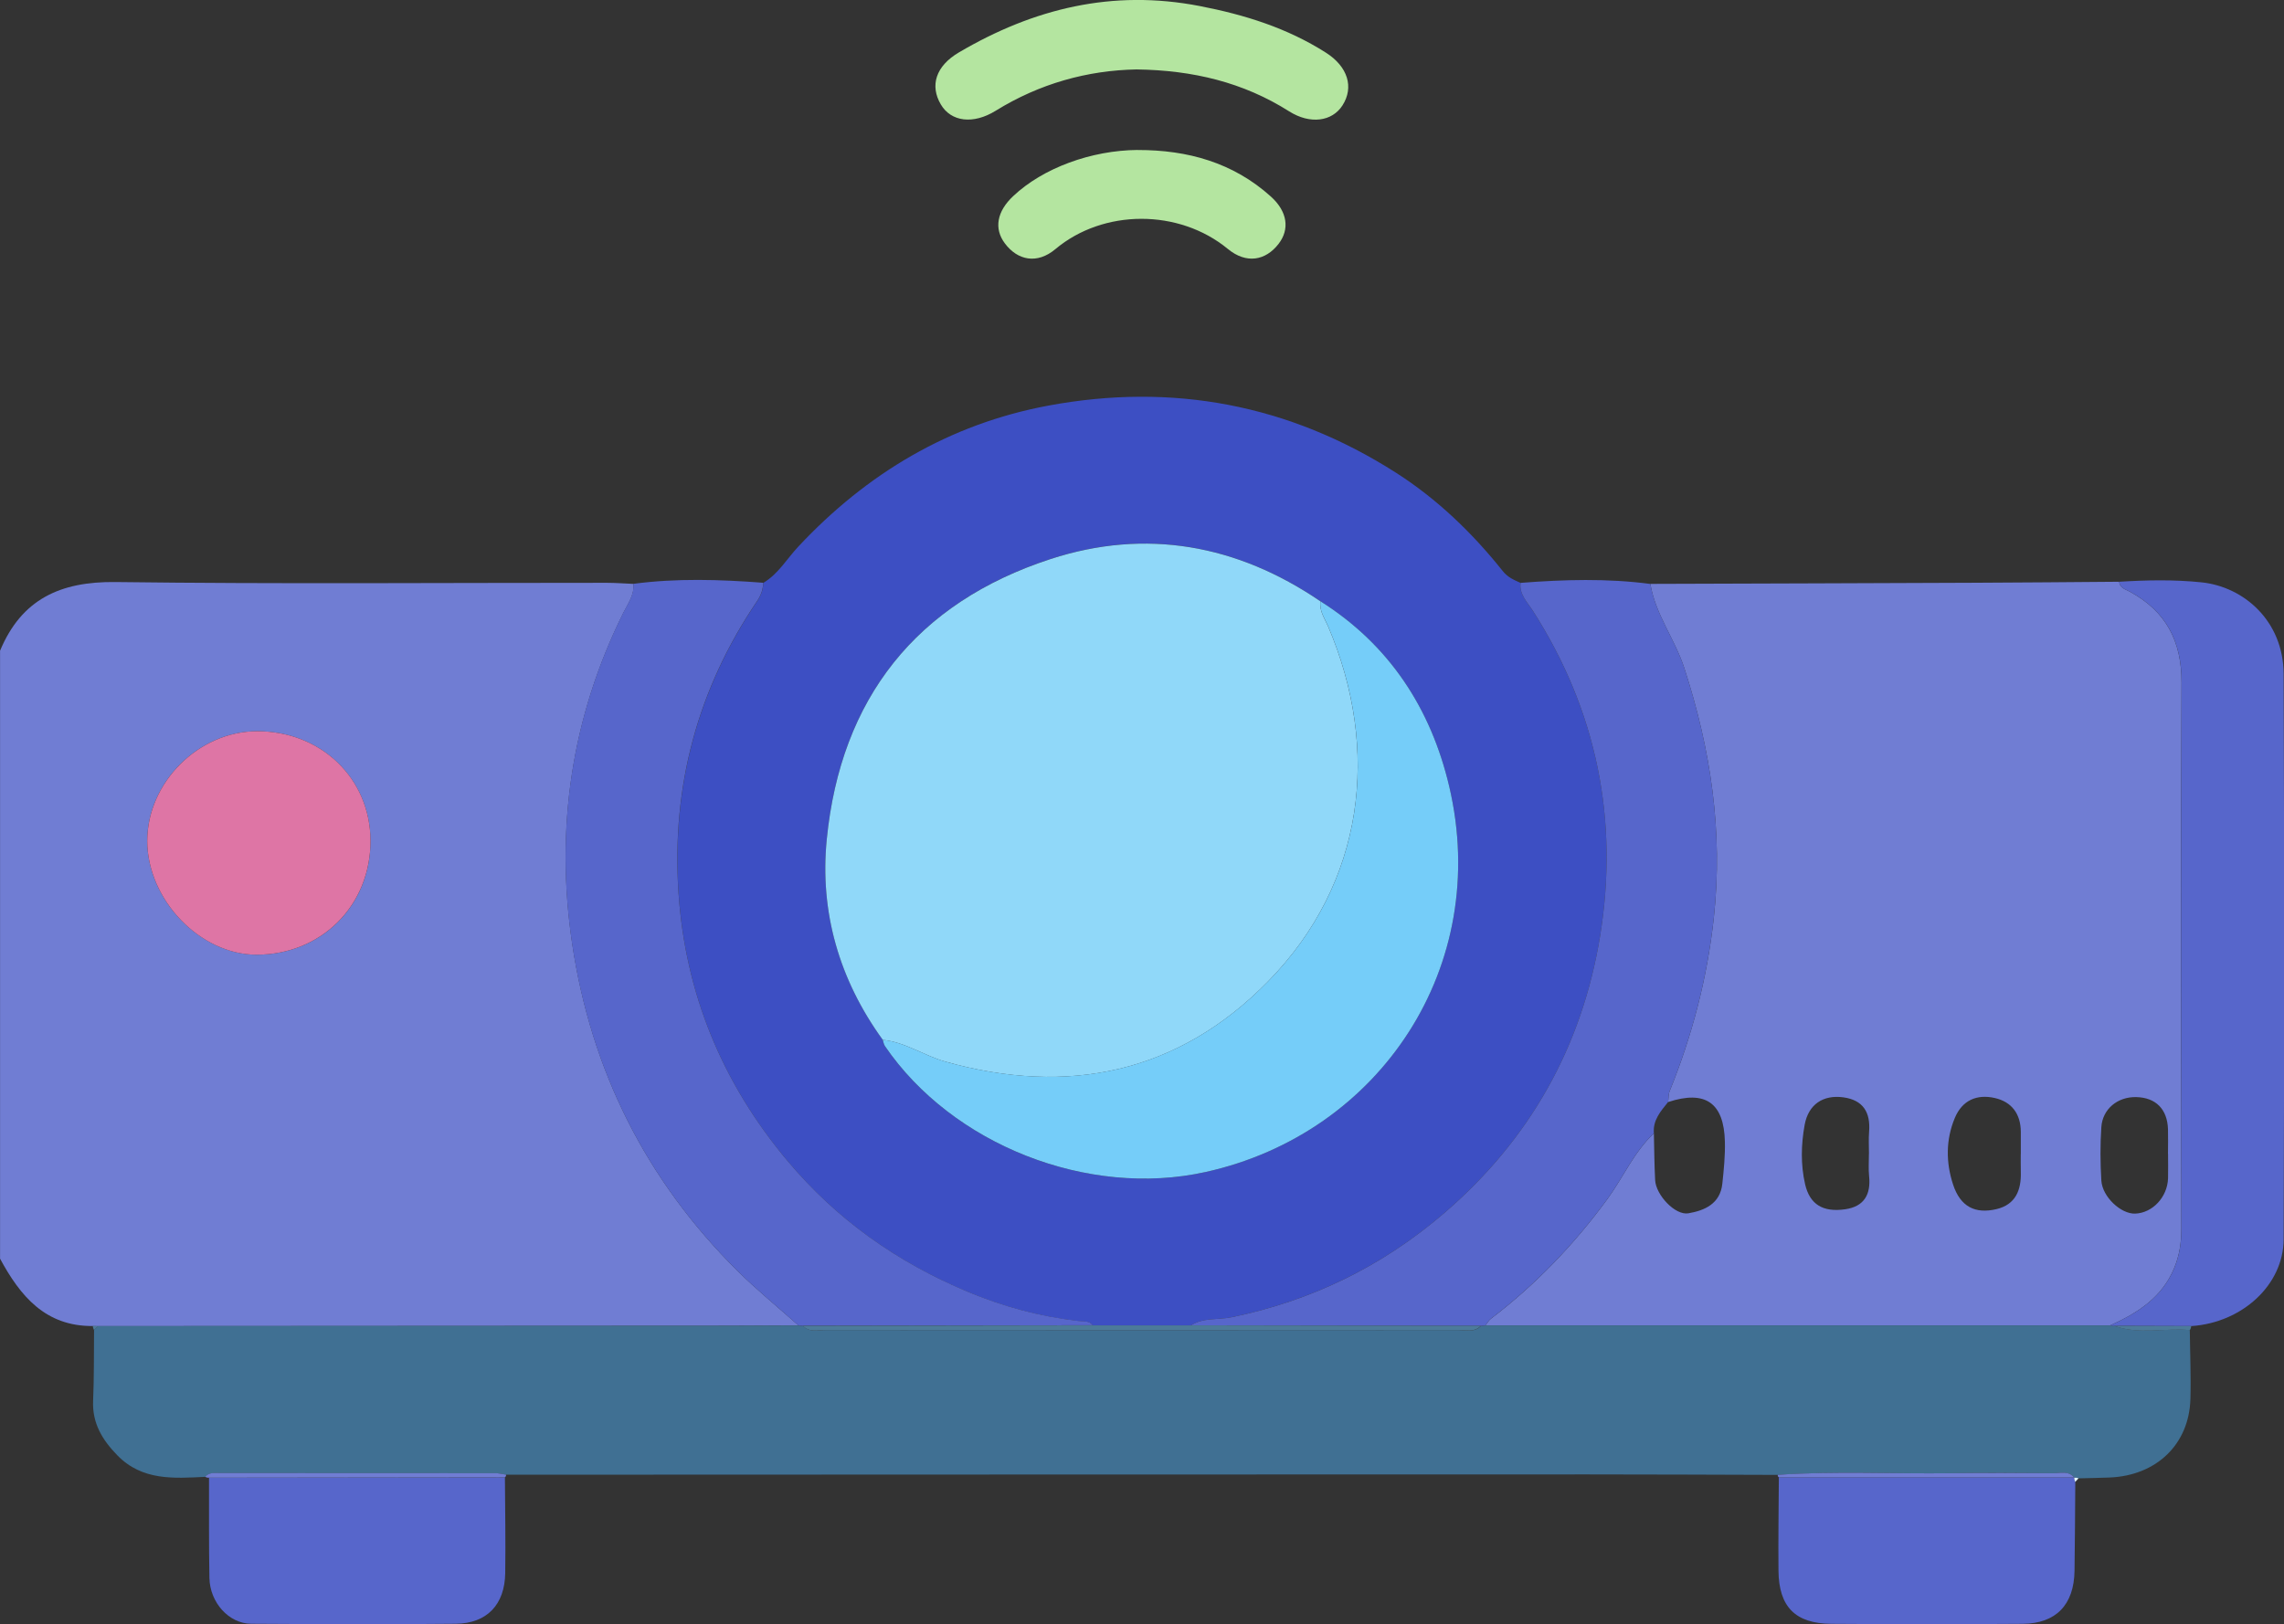 <?xml version="1.0" encoding="UTF-8"?>
<svg id="Layer_1" data-name="Layer 1" xmlns="http://www.w3.org/2000/svg" viewBox="0 0 383.14 272.53">
  <rect x="0" y="0" width="383.14" height="272.53" fill="#333333" stroke="none"/>
  <path d="m0,109.21c3.6-8.67,10.12-11.66,19.36-11.55,27.47.35,54.96.12,82.44.13,1.49,0,2.97.12,4.46.18.18,1.88-.94,3.33-1.7,4.87-8.73,17.58-11.43,36.24-8.58,55.46,3.15,21.24,12.4,39.74,27.75,54.95,3.24,3.21,6.8,6.11,10.22,9.15-4.12.02-8.23.04-12.35.05-35.04.02-70.08.04-105.13.06-.3,0-.6-.01-.9-.02-7.96.07-12.18-5.04-15.56-11.3v-101.96Zm62.15,31.83c-.04-10.41-8.28-18.36-19.02-18.35-9.82.01-18.44,8.62-18.43,18.41,0,9.85,8.87,19.08,18.33,19.09,10.9,0,19.17-8.28,19.12-19.15Z" style="fill: #707dd3;"/>
  <path d="m128.04,97.8c2.52-1.49,3.94-4.02,5.87-6.08,11.48-12.28,25.35-20.57,41.93-23.66,20.84-3.88,40.4-.2,58.34,11.26,6.91,4.42,12.79,10.08,17.9,16.49.87,1.09,1.88,1.49,2.99,1.99-.23,1.96,1.15,3.24,2.06,4.67,10.72,16.77,14.47,35.12,11.28,54.61-3.03,18.52-11.76,34.09-26.12,46.44-10.43,8.97-22.28,14.73-35.7,17.5-2.26.47-4.72.02-6.81,1.36-5.48,0-10.97,0-16.45,0-.63-.8-1.54-.62-2.4-.72-6.44-.73-12.64-2.41-18.61-4.91-11.75-4.92-21.87-12.03-30.15-21.88-11.02-13.12-17.23-28.18-18.35-45.16-1.16-17.66,3.18-34.06,13.17-48.8.67-.99,1.03-1.96,1.04-3.11Zm93.47,3.09c-13.97-9.53-29.31-12.3-45.27-7.1-22.49,7.33-35.21,23.38-37.55,47.03-1.21,12.24,2.11,23.59,9.39,33.64.12.35.16.76.36,1.05,11.3,16.57,34.05,25.52,53.8,21.14,29.31-6.49,47.96-34.59,40.86-64.72-3.07-13.04-10.03-23.74-21.59-31.04Z" style="fill: #3d4fc3;"/>
  <path d="m276.85,97.97c18.15-.06,36.3-.11,54.45-.19,8.06-.03,16.12-.11,24.18-.17.13,1.08,1.09,1.28,1.82,1.68,6.04,3.29,8.68,8.29,8.65,15.25-.14,30.56-.07,61.12-.03,91.68,0,2.29-.33,4.44-1.2,6.54-2.04,4.96-6.17,7.57-10.78,9.64-34.92,0-69.85,0-104.77,0,.31-.38.55-.85.93-1.13,7.51-5.72,13.94-12.43,19.54-20.08,2.66-3.64,4.45-7.89,7.8-11.02.06,2.61.07,5.23.21,7.84.13,2.5,3.36,5.95,5.57,5.57,2.74-.47,5.34-1.6,5.7-4.96.25-2.35.49-4.72.43-7.08-.16-6.53-3.3-8.67-9.52-6.63.08-.62.03-1.28.26-1.84,3.8-9.38,6.31-19.01,7.41-29.14,1.56-14.4-.52-28.16-4.95-41.81-1.58-4.88-4.85-9.01-5.7-14.13Zm62.14,95.68c0-1.24,0-2.49,0-3.73-.01-3.01-1.52-5.05-4.38-5.69-2.98-.67-5.44.36-6.69,3.35-1.54,3.68-1.5,7.53-.28,11.21,1.22,3.68,3.69,4.93,7.26,4.09,3.22-.76,4.18-3.2,4.09-6.23-.03-1,0-1.99-.01-2.99Zm24.69-.07c0-1.37.04-2.74,0-4.11-.11-3.37-2.05-5.32-5.34-5.39-3.09-.07-5.64,1.98-5.84,5.04-.2,2.97-.18,5.98,0,8.96.17,2.75,3.29,5.63,5.67,5.55,2.92-.1,5.43-2.78,5.52-5.94.04-1.37,0-2.74,0-4.11Zm-50.16.03c0-1.24-.08-2.49.02-3.72.26-3.23-.98-5.31-4.32-5.77-3.39-.46-5.86,1.18-6.49,4.62-.6,3.29-.68,6.69.08,9.98.79,3.39,3.01,4.72,6.73,4.18,3.17-.46,4.32-2.48,4-5.56-.13-1.23-.02-2.48-.03-3.72Z" style="fill: #707dd3;"/>
  <path d="m249.17,222.39c34.92,0,69.85,0,104.77,0,.24.03.49.06.73.07,4.15,1.52,8.45.31,12.67.71.04,3.86.21,7.72.1,11.57-.21,7.59-5.69,12.85-13.55,13.17-1.74.07-3.47.1-5.21.14-.23-.09-.47-.13-.72-.1l-.04-.06c-.98-1.16-2.31-.69-3.49-.7-5.72-.05-11.44-.08-17.15,0-9.69.13-19.38-.39-29.06.28-10.58-.03-21.17-.08-31.75-.08-60.52,0-121.05.03-181.57.05-.61-.09-1.23-.25-1.84-.25-15.4-.02-30.81-.02-46.21-.02-.85,0-1.76-.14-2.42.63-5.26.25-10.56.68-14.74-3.61-2.5-2.56-4.23-5.36-4.07-9.14.17-3.96.12-7.92.16-11.88.23-.22.46-.45.69-.67,35.04-.02,70.08-.04,105.13-.06,4.12,0,8.23-.03,12.35-.04.25.02.51.05.76.07,1.13,1.17,2.58.68,3.89.69,35.31.03,70.63.03,105.94,0,1.31,0,2.76.48,3.89-.69.25-.02.51-.05.76-.07Z" style="fill: #407093;"/>
  <path d="m249.17,222.39c-.25.02-.51.05-.76.07-16.21-.03-32.42-.05-48.63-.08,2.08-1.34,4.54-.89,6.81-1.36,13.43-2.77,25.27-8.53,35.7-17.5,14.36-12.35,23.09-27.93,26.12-46.44,3.19-19.5-.56-37.84-11.28-54.61-.91-1.43-2.29-2.71-2.06-4.67,7.27-.56,14.53-.78,21.78.18.85,5.12,4.12,9.25,5.7,14.13,4.43,13.65,6.51,27.41,4.95,41.81-1.1,10.13-3.61,19.77-7.41,29.14-.23.56-.18,1.22-.26,1.84-1.25,1.55-2.59,3.05-2.39,5.26-3.35,3.13-5.14,7.39-7.8,11.02-5.6,7.65-12.03,14.36-19.54,20.08-.38.29-.62.75-.93,1.13Z" style="fill: #5766cb;"/>
  <path d="m134.69,222.46c-.25-.02-.51-.05-.76-.07-3.41-3.04-6.98-5.93-10.22-9.15-15.34-15.21-24.6-33.7-27.75-54.95-2.85-19.22-.14-37.88,8.58-55.46.76-1.54,1.88-2.98,1.7-4.87,7.25-.96,14.52-.73,21.78-.18-.02,1.15-.37,2.12-1.04,3.11-9.99,14.74-14.34,31.14-13.17,48.8,1.12,16.97,7.33,32.04,18.35,45.16,8.28,9.85,18.4,16.96,30.15,21.88,5.97,2.5,12.17,4.18,18.61,4.91.86.1,1.77-.08,2.4.72-16.21.03-32.42.05-48.63.08Z" style="fill: #5766cb;"/>
  <path d="m354.68,222.47c-.25-.01-.49-.04-.73-.07,4.61-2.07,8.73-4.68,10.78-9.64.87-2.1,1.2-4.25,1.2-6.54-.04-30.56-.11-61.12.03-91.68.03-6.96-2.61-11.96-8.65-15.25-.73-.4-1.7-.6-1.82-1.68,4.6-.28,9.2-.38,13.81.1,7.09.73,13.74,6.47,13.78,15.39.11,31.61.11,63.22,0,94.83-.03,7.71-7.02,14.02-15.48,14.57-4.3-.01-8.6-.03-12.9-.04Z" style="fill: #5766cb;"/>
  <path d="m84.7,247.88c.03,5.36.13,10.72.05,16.07-.08,5.29-3.06,8.45-8.3,8.5-11.44.12-22.89.07-34.33,0-3.73-.03-6.91-3.57-6.99-7.68-.11-5.61-.05-11.21-.07-16.82,16.54-.02,33.09-.04,49.63-.06Z" style="fill: #5766cb;"/>
  <path d="m348.13,248.65c-.04,4.98-.05,9.96-.13,14.94-.09,5.67-3.1,8.83-8.71,8.87-10.69.08-21.39.08-32.08,0-6.05-.04-8.81-2.86-8.87-8.9-.05-5.23.03-10.46.06-15.69,16.51,0,33.02.01,49.53.02,0,0,.04.06.04.06,0,.25.05.49.17.71Z" style="fill: #5766cb;"/>
  <path d="m190.66,11.65c-8.21.15-16.25,2.36-23.63,6.93-3.76,2.33-7.49,1.87-9.21-1.06-1.85-3.14-.88-6.43,3.06-8.74,12.51-7.35,25.73-10.6,40.36-7.77,7.59,1.47,14.68,3.69,21.17,7.82,3.71,2.36,4.73,5.81,2.8,8.84-1.74,2.74-5.45,3.23-8.96,1.01-7.69-4.87-16.15-6.9-25.59-7.03Z" style="fill: #b4e5a0;"/>
  <path d="m190.87,25.17c8.35-.01,15.99,2.1,22.33,7.82,2.79,2.52,3.17,5.49,1.28,7.93-2.18,2.82-5.41,3.41-8.52.84-8.19-6.74-20.87-6.72-28.92.04-3.06,2.57-6.34,1.9-8.48-.97-1.85-2.48-1.34-5.35,1.41-7.93,4.99-4.7,13.06-7.68,20.91-7.74Z" style="fill: #b4e5a0;"/>
  <path d="m84.7,247.88c-16.54.02-33.09.04-49.63.06-.23.02-.45-.03-.65-.15.66-.78,1.57-.63,2.42-.63,15.4,0,30.81,0,46.21.02.61,0,1.23.16,1.84.25.03.19-.04.34-.19.44Z" style="fill: #707dd3;"/>
  <path d="m347.93,247.89c-16.51,0-33.02-.01-49.53-.02-.16-.1-.21-.23-.17-.41,9.68-.66,19.37-.14,29.06-.27,5.72-.08,11.43-.04,17.15,0,1.18,0,2.52-.46,3.49.7Z" style="fill: #707dd3;"/>
  <path d="m354.68,222.47c4.3.01,8.6.03,12.9.04-.03.24-.1.46-.23.67-4.21-.4-8.52.82-12.67-.71Z" style="fill: #4c7a9a;"/>
  <path d="m16.46,222.5c-.23.22-.46.45-.69.67-.11-.22-.18-.45-.21-.69.3,0,.6.02.9.02Z" style="fill: #4c7a9a;"/>
  <path d="m348.13,248.65c-.12-.22-.18-.46-.17-.71.25-.02.49.01.72.1-.18.2-.37.4-.55.6Z" style="fill: #e3f4fe;"/>
  <path d="m62.15,141.04c.04,10.87-8.23,19.15-19.12,19.15-9.46,0-18.32-9.23-18.33-19.09,0-9.79,8.61-18.4,18.43-18.41,10.74-.01,18.98,7.93,19.02,18.35Z" style="fill: #de75a5;"/>
  <path d="m148.08,174.47c-7.28-10.05-10.6-21.4-9.39-33.64,2.34-23.65,15.06-39.7,37.55-47.03,15.96-5.2,31.3-2.43,45.27,7.1-.23,1.61.7,2.85,1.29,4.22,8.81,20.67,6.12,42.99-10.05,59.52-15.05,15.39-33.54,19.3-54.18,13.49-3.58-1.01-6.7-3.27-10.49-3.65Z" style="fill: #90d8f9;"/>
  <path d="m148.08,174.47c3.78.38,6.91,2.64,10.49,3.65,20.64,5.81,39.12,1.9,54.18-13.49,16.17-16.53,18.87-38.84,10.05-59.52-.58-1.37-1.52-2.61-1.29-4.22,11.56,7.3,18.52,18,21.59,31.04,7.1,30.14-11.55,58.23-40.86,64.72-19.75,4.38-42.5-4.57-53.8-21.14-.2-.3-.25-.7-.36-1.05Z" style="fill: #75cdf9;"/>
  <path d="m134.69,222.46c16.21-.03,32.42-.05,48.63-.08,5.48,0,10.97,0,16.45,0,16.21.03,32.42.05,48.63.08-1.13,1.17-2.58.68-3.89.69-35.31.03-70.63.03-105.94,0-1.31,0-2.76.48-3.89-.69Z" style="fill: #4c7a9a;"/>
</svg>